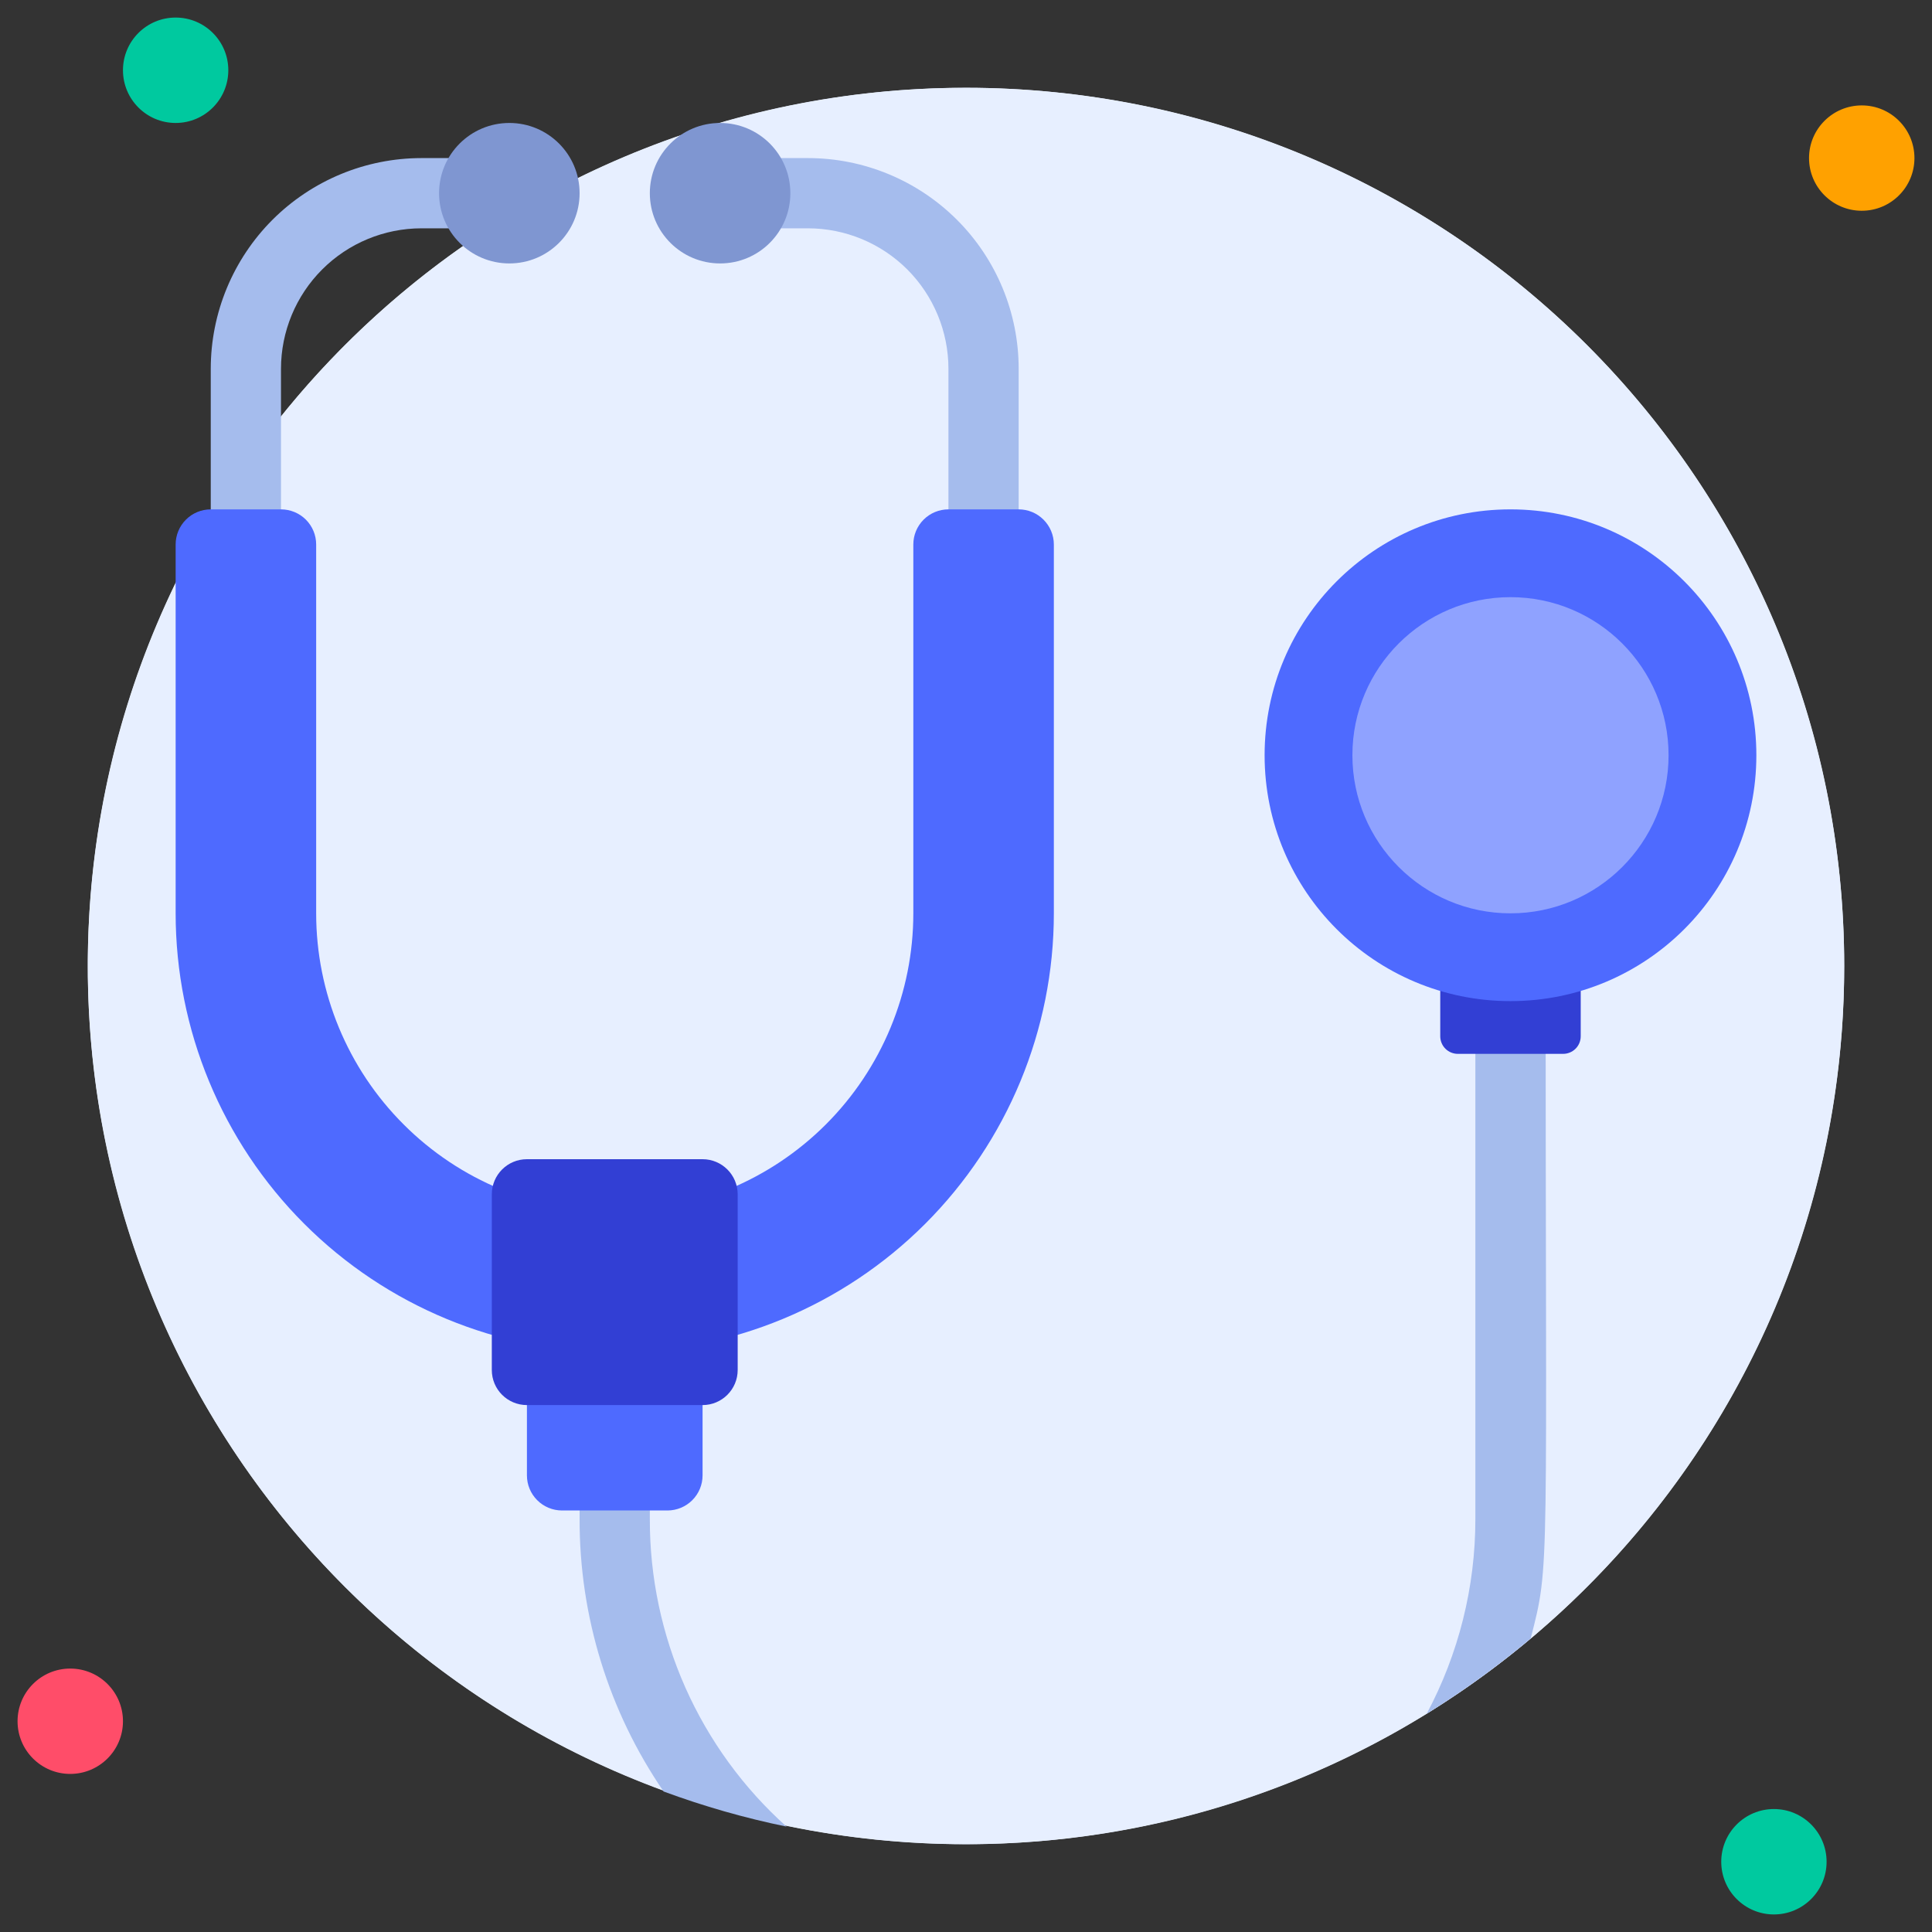 <svg width="34" height="34" viewBox="0 0 34 34" fill="none" xmlns="http://www.w3.org/2000/svg">
<rect x="0" y="0" width="34" height="34" fill="#333333" stroke="none"/>
<g clip-path="url(#clip0_1_672)">
<path d="M17 32.455C25.535 32.455 32.455 25.535 32.455 17C32.455 8.465 25.535 1.545 17 1.545C8.465 1.545 1.545 8.465 1.545 17C1.545 25.535 8.465 32.455 17 32.455Z" fill="#E7EFFF"/>
<path d="M32.455 17C32.455 20.057 31.548 23.045 29.85 25.586C28.152 28.128 25.738 30.108 22.914 31.278C20.09 32.448 16.983 32.754 13.985 32.158C10.987 31.561 8.233 30.089 6.072 27.928C3.911 25.767 2.439 23.013 1.842 20.015C1.246 17.017 1.552 13.91 2.722 11.086C3.892 8.262 5.872 5.848 8.414 4.15C10.955 2.452 13.943 1.545 17 1.545C21.099 1.545 25.03 3.174 27.928 6.072C30.826 8.97 32.455 12.901 32.455 17V17Z" fill="#E7EFFF"/>
<path d="M3.091 2.164C3.603 2.164 4.018 1.748 4.018 1.236C4.018 0.724 3.603 0.309 3.091 0.309C2.579 0.309 2.164 0.724 2.164 1.236C2.164 1.748 2.579 2.164 3.091 2.164Z" fill="#00C99F"/>
<path d="M32.764 3.709C33.276 3.709 33.691 3.294 33.691 2.782C33.691 2.27 33.276 1.855 32.764 1.855C32.252 1.855 31.836 2.27 31.836 2.782C31.836 3.294 32.252 3.709 32.764 3.709Z" fill="#FFA100"/>
<path d="M31.218 33.691C31.73 33.691 32.145 33.276 32.145 32.764C32.145 32.252 31.73 31.836 31.218 31.836C30.706 31.836 30.291 32.252 30.291 32.764C30.291 33.276 30.706 33.691 31.218 33.691Z" fill="#00C99F"/>
<path d="M1.236 31.218C1.748 31.218 2.164 30.803 2.164 30.291C2.164 29.779 1.748 29.364 1.236 29.364C0.724 29.364 0.309 29.779 0.309 30.291C0.309 30.803 0.724 31.218 1.236 31.218Z" fill="#FF4D69"/>
<path d="M17.309 10.2C17.145 10.2 16.988 10.135 16.872 10.019C16.756 9.903 16.691 9.746 16.691 9.582V6.491C16.691 5.835 16.43 5.206 15.967 4.742C15.503 4.279 14.874 4.018 14.218 4.018H12.673C12.509 4.018 12.351 3.953 12.236 3.837C12.12 3.721 12.055 3.564 12.055 3.4C12.055 3.236 12.12 3.079 12.236 2.963C12.351 2.847 12.509 2.782 12.673 2.782H14.218C15.202 2.782 16.145 3.173 16.841 3.868C17.537 4.564 17.927 5.507 17.927 6.491V9.582C17.927 9.746 17.862 9.903 17.746 10.019C17.63 10.135 17.473 10.2 17.309 10.2Z" fill="#A5BCED"/>
<path d="M12.673 4.636C13.356 4.636 13.909 4.083 13.909 3.4C13.909 2.717 13.356 2.164 12.673 2.164C11.99 2.164 11.436 2.717 11.436 3.4C11.436 4.083 11.99 4.636 12.673 4.636Z" fill="#7F96D1"/>
<path d="M4.327 10.2C4.163 10.2 4.006 10.135 3.89 10.019C3.774 9.903 3.709 9.746 3.709 9.582V6.491C3.709 5.507 4.1 4.564 4.795 3.868C5.491 3.173 6.434 2.782 7.418 2.782H8.964C9.128 2.782 9.285 2.847 9.401 2.963C9.517 3.079 9.582 3.236 9.582 3.4C9.582 3.564 9.517 3.721 9.401 3.837C9.285 3.953 9.128 4.018 8.964 4.018H7.418C6.762 4.018 6.133 4.279 5.67 4.742C5.206 5.206 4.945 5.835 4.945 6.491V9.582C4.945 9.746 4.88 9.903 4.764 10.019C4.648 10.135 4.491 10.2 4.327 10.2Z" fill="#A5BCED"/>
<path d="M13.841 32.145C13.105 31.994 12.382 31.787 11.678 31.527C10.712 30.116 10.197 28.446 10.2 26.736V25.964C10.2 25.8 10.265 25.642 10.381 25.526C10.497 25.411 10.654 25.346 10.818 25.346C10.982 25.346 11.139 25.411 11.255 25.526C11.371 25.642 11.436 25.8 11.436 25.964V26.736C11.434 27.756 11.647 28.765 12.061 29.698C12.476 30.63 13.082 31.464 13.841 32.145V32.145Z" fill="#A5BCED"/>
<path d="M27.2 16.691C27.2 27.871 27.284 27.491 26.937 28.835C26.36 29.319 25.748 29.761 25.108 30.158C25.67 29.105 25.964 27.93 25.964 26.736V16.691C25.964 16.527 26.029 16.37 26.145 16.254C26.261 16.138 26.418 16.073 26.582 16.073C26.746 16.073 26.903 16.138 27.019 16.254C27.135 16.37 27.2 16.527 27.2 16.691Z" fill="#A5BCED"/>
<path d="M25.346 17H27.818V18.236C27.818 18.318 27.786 18.397 27.728 18.455C27.67 18.513 27.591 18.546 27.509 18.546H25.654C25.573 18.546 25.494 18.513 25.436 18.455C25.378 18.397 25.346 18.318 25.346 18.236V17Z" fill="#323FD4"/>
<path d="M9.273 24.109H12.364V25.964C12.364 26.128 12.299 26.285 12.183 26.401C12.067 26.517 11.909 26.582 11.745 26.582H9.891C9.727 26.582 9.57 26.517 9.454 26.401C9.338 26.285 9.273 26.128 9.273 25.964V24.109Z" fill="#4E6AFF"/>
<path d="M16.073 9.582V16.073C16.073 17.466 15.519 18.803 14.534 19.788C13.548 20.774 12.212 21.327 10.818 21.327C9.425 21.327 8.088 20.774 7.103 19.788C6.117 18.803 5.564 17.466 5.564 16.073V9.582C5.564 9.418 5.499 9.261 5.383 9.145C5.267 9.029 5.109 8.964 4.945 8.964H3.709C3.545 8.964 3.388 9.029 3.272 9.145C3.156 9.261 3.091 9.418 3.091 9.582V16.073C3.091 18.122 3.905 20.088 5.354 21.537C6.803 22.986 8.769 23.8 10.818 23.8C12.868 23.8 14.833 22.986 16.282 21.537C17.731 20.088 18.546 18.122 18.546 16.073V9.582C18.546 9.418 18.48 9.261 18.364 9.145C18.248 9.029 18.091 8.964 17.927 8.964H16.691C16.527 8.964 16.37 9.029 16.254 9.145C16.138 9.261 16.073 9.418 16.073 9.582Z" fill="#4E6AFF"/>
<path d="M12.364 20.4H9.273C8.931 20.4 8.655 20.677 8.655 21.018V24.109C8.655 24.451 8.931 24.727 9.273 24.727H12.364C12.705 24.727 12.982 24.451 12.982 24.109V21.018C12.982 20.677 12.705 20.4 12.364 20.4Z" fill="#323FD4"/>
<path d="M8.964 4.636C9.646 4.636 10.2 4.083 10.2 3.4C10.2 2.717 9.646 2.164 8.964 2.164C8.281 2.164 7.727 2.717 7.727 3.4C7.727 4.083 8.281 4.636 8.964 4.636Z" fill="#7F96D1"/>
<path d="M26.582 17.618C28.972 17.618 30.909 15.681 30.909 13.291C30.909 10.901 28.972 8.964 26.582 8.964C24.192 8.964 22.255 10.901 22.255 13.291C22.255 15.681 24.192 17.618 26.582 17.618Z" fill="#4E6AFF"/>
<path d="M26.582 16.073C28.118 16.073 29.364 14.827 29.364 13.291C29.364 11.755 28.118 10.509 26.582 10.509C25.046 10.509 23.8 11.755 23.8 13.291C23.8 14.827 25.046 16.073 26.582 16.073Z" fill="#8FA2FF"/>
</g>
<defs>
<clipPath id="clip0_1_672">
<rect width="34" height="34" fill="white"/>
</clipPath>
</defs>
</svg>
